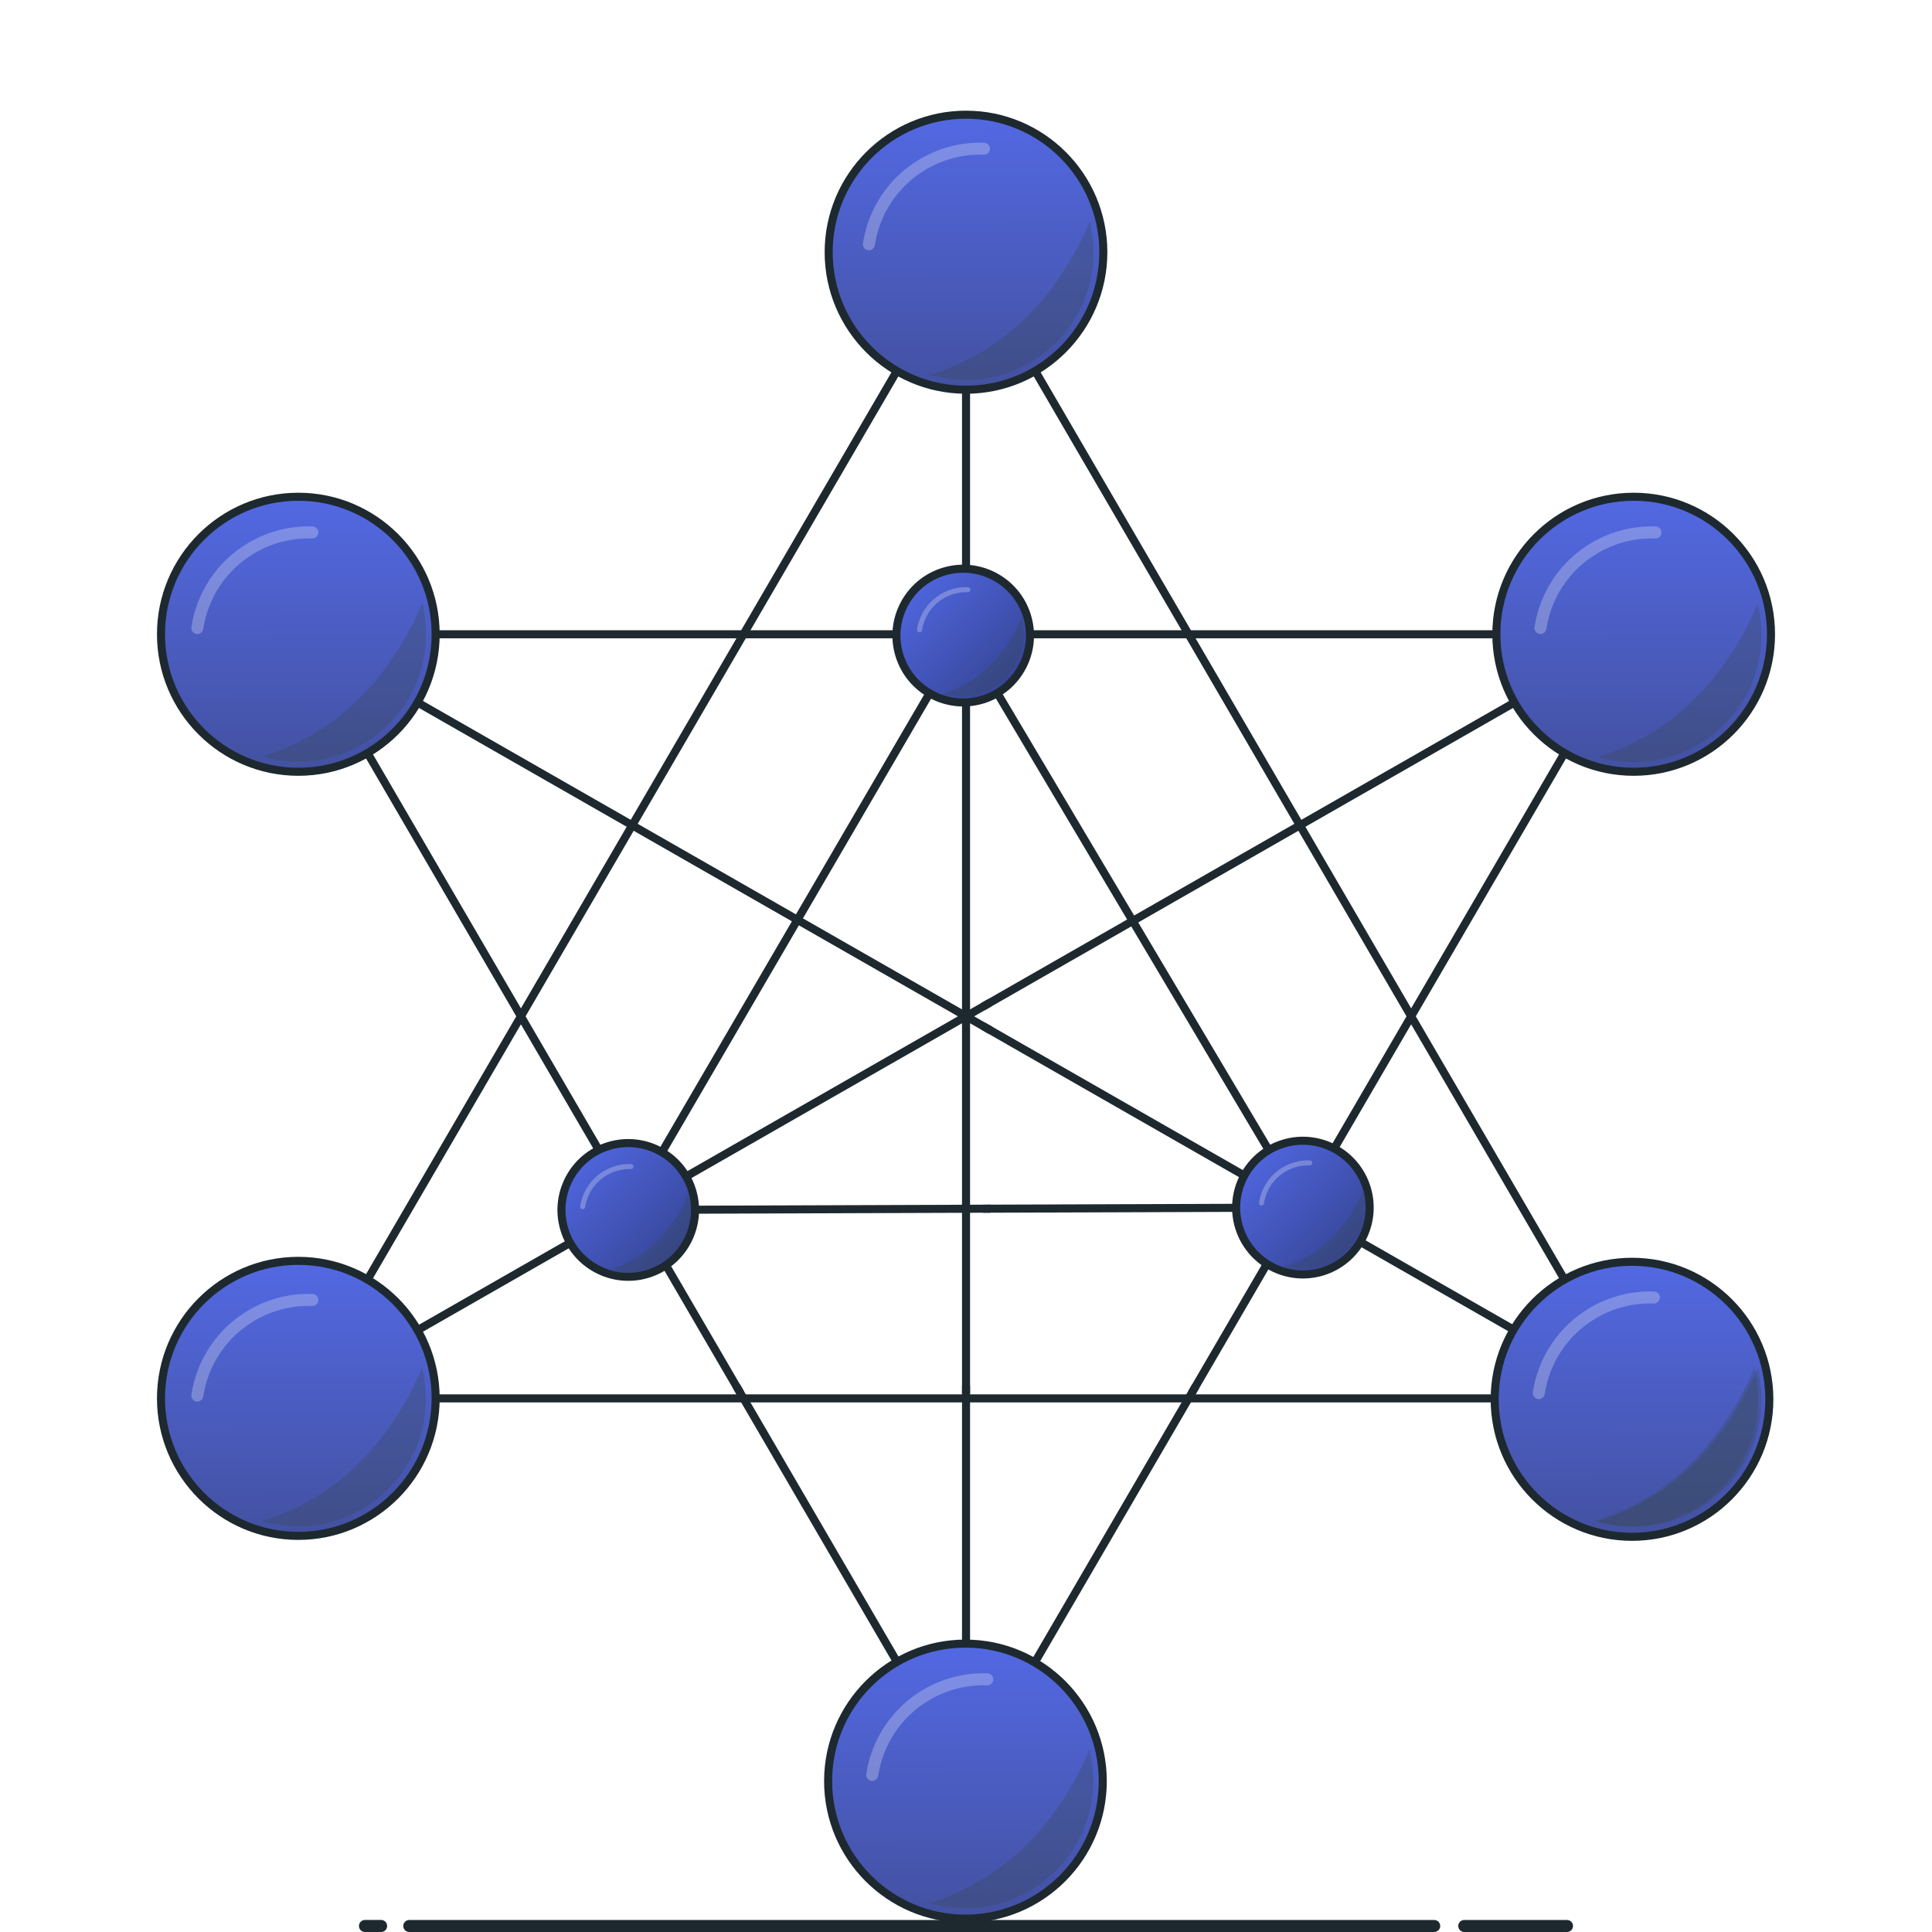 <?xml version="1.0" standalone="no"?><!-- Generator: Gravit.io --><svg xmlns="http://www.w3.org/2000/svg" xmlns:xlink="http://www.w3.org/1999/xlink" style="isolation:isolate" viewBox="16 16 480 480.004" width="480" height="480.004"><g style="isolation:isolate" id="distributed-illustration"><rect x="16" y="16" width="480" height="480" transform="matrix(1,0,0,1,0,0)" fill="none"/><g id="Ground"><line x1="117.682" y1="494.504" x2="261.157" y2="494.504" vector-effect="non-scaling-stroke" stroke-width="2.985" stroke="rgb(29,41,47)" stroke-linejoin="round" stroke-linecap="round" stroke-miterlimit="3"/><line x1="261.157" y1="494.504" x2="372.321" y2="494.504" vector-effect="non-scaling-stroke" stroke-width="2.985" stroke="rgb(29,41,47)" stroke-linejoin="round" stroke-linecap="round" stroke-miterlimit="3"/><line x1="379.792" y1="494.504" x2="405.318" y2="494.504" vector-effect="non-scaling-stroke" stroke-width="2.985" stroke="rgb(29,41,47)" stroke-linejoin="round" stroke-linecap="round" stroke-miterlimit="3"/><line x1="106.682" y1="494.504" x2="110.682" y2="494.504" vector-effect="non-scaling-stroke" stroke-width="3" stroke="rgb(29,41,47)" stroke-linejoin="round" stroke-linecap="round" stroke-miterlimit="3"/></g><g id="Icon"><g id="Lines"><line x1="418.106" y1="361.259" x2="421.891" y2="363.424" vector-effect="non-scaling-stroke" stroke-width="4" stroke="rgb(29,41,47)" stroke-linejoin="miter" stroke-linecap="square" stroke-miterlimit="3"/><line x1="90.126" y1="173.584" x2="261.157" y2="271.451" vector-effect="non-scaling-stroke" stroke-width="2" stroke="rgb(29,41,47)" stroke-linejoin="miter" stroke-linecap="square" stroke-miterlimit="3"/><line x1="261.157" y1="271.451" x2="418.106" y2="361.259" vector-effect="non-scaling-stroke" stroke-width="2" stroke="rgb(29,41,47)" stroke-linejoin="miter" stroke-linecap="square" stroke-miterlimit="3"/><line x1="256.008" y1="361.259" x2="256.008" y2="458.344" vector-effect="non-scaling-stroke" stroke-width="2" stroke="rgb(29,41,47)" stroke-linejoin="miter" stroke-linecap="square" stroke-miterlimit="3"/><line x1="256.008" y1="78.665" x2="256.008" y2="361.259" vector-effect="non-scaling-stroke" stroke-width="2" stroke="rgb(29,41,47)" stroke-linejoin="miter" stroke-linecap="square" stroke-miterlimit="3"/><line x1="90.126" y1="363.424" x2="261.157" y2="265.558" vector-effect="non-scaling-stroke" stroke-width="2" stroke="rgb(29,41,47)" stroke-linejoin="miter" stroke-linecap="square" stroke-miterlimit="3"/><line x1="261.157" y1="265.558" x2="421.891" y2="173.584" vector-effect="non-scaling-stroke" stroke-width="2" stroke="rgb(29,41,47)" stroke-linejoin="miter" stroke-linecap="square" stroke-miterlimit="3"/><line x1="420.629" y1="361.259" x2="421.891" y2="363.424" vector-effect="non-scaling-stroke" stroke-width="4" stroke="rgb(29,41,47)" stroke-linejoin="miter" stroke-linecap="square" stroke-miterlimit="3"/><line x1="256.008" y1="78.665" x2="420.629" y2="361.259" vector-effect="non-scaling-stroke" stroke-width="2" stroke="rgb(29,41,47)" stroke-linejoin="miter" stroke-linecap="square" stroke-miterlimit="3"/><line x1="261.157" y1="449.506" x2="256.008" y2="458.344" vector-effect="non-scaling-stroke" stroke-width="4" stroke="rgb(29,41,47)" stroke-linejoin="miter" stroke-linecap="square" stroke-miterlimit="3"/><line x1="312.564" y1="361.259" x2="261.157" y2="449.506" vector-effect="non-scaling-stroke" stroke-width="2" stroke="rgb(29,41,47)" stroke-linejoin="miter" stroke-linecap="square" stroke-miterlimit="3"/><line x1="421.891" y1="173.584" x2="312.564" y2="361.259" vector-effect="non-scaling-stroke" stroke-width="2" stroke="rgb(29,41,47)" stroke-linejoin="miter" stroke-linecap="square" stroke-miterlimit="3"/><line x1="256.008" y1="458.344" x2="199.453" y2="361.259" vector-effect="non-scaling-stroke" stroke-width="2" stroke="rgb(29,41,47)" stroke-linejoin="miter" stroke-linecap="square" stroke-miterlimit="3"/><line x1="199.453" y1="361.259" x2="90.126" y2="173.584" vector-effect="non-scaling-stroke" stroke-width="2" stroke="rgb(29,41,47)" stroke-linejoin="miter" stroke-linecap="square" stroke-miterlimit="3"/><line x1="90.126" y1="173.584" x2="421.891" y2="173.584" vector-effect="non-scaling-stroke" stroke-width="2" stroke="rgb(29,41,47)" stroke-linejoin="miter" stroke-linecap="square" stroke-miterlimit="3"/><line x1="91.301" y1="363.424" x2="420.75" y2="363.424" vector-effect="non-scaling-stroke" stroke-width="2" stroke="rgb(29,41,47)" stroke-linejoin="miter" stroke-linecap="square" stroke-miterlimit="3"/><line x1="256.008" y1="78.665" x2="90.126" y2="363.424" vector-effect="non-scaling-stroke" stroke-width="2" stroke="rgb(29,41,47)" stroke-linejoin="miter" stroke-linecap="square" stroke-miterlimit="3"/><line x1="255.305" y1="173.908" x2="172.086" y2="316.605" vector-effect="non-scaling-stroke" stroke-width="2" stroke="rgb(29,41,47)" stroke-linejoin="miter" stroke-linecap="square" stroke-miterlimit="3"/><line x1="172.086" y1="316.605" x2="261.157" y2="316.296" vector-effect="non-scaling-stroke" stroke-width="2" stroke="rgb(29,41,47)" stroke-linejoin="miter" stroke-linecap="square" stroke-miterlimit="3"/><line x1="261.157" y1="316.296" x2="339.702" y2="316.024" vector-effect="non-scaling-stroke" stroke-width="2" stroke="rgb(29,41,47)" stroke-linejoin="miter" stroke-linecap="square" stroke-miterlimit="3"/><line x1="255.305" y1="173.908" x2="339.702" y2="316.024" vector-effect="non-scaling-stroke" stroke-width="2" stroke="rgb(29,41,47)" stroke-linejoin="miter" stroke-linecap="square" stroke-miterlimit="3"/></g><g id="Nodes"><g id="Big nodes"><linearGradient id="_lgradient_38" x1="49.094%" y1="-25.359%" x2="49.665%" y2="122.55%"><stop offset="1.739%" stop-opacity="1" style="stop-color:rgb(86,110,242)"/><stop offset="98.696%" stop-opacity="1" style="stop-color:rgb(64,76,147)"/></linearGradient><path d=" M 221.882 78.66 C 221.882 59.804 237.17 44.496 256 44.496 C 274.83 44.496 290.118 59.804 290.118 78.66 C 290.118 97.516 274.83 112.825 256 112.825 C 237.17 112.825 221.882 97.516 221.882 78.66 Z " fill="url(#_lgradient_38)" vector-effect="non-scaling-stroke" stroke-width="2" stroke="rgb(29,41,47)" stroke-linejoin="miter" stroke-linecap="square" stroke-miterlimit="3"/><clipPath id="_clipPath_9uRiuX1vsllY2fuom8pQg5j7moaJKQtx"><linearGradient id="_lgradient_38" x1="49.094%" y1="-25.359%" x2="49.665%" y2="122.55%"><stop offset="1.739%" stop-opacity="1" style="stop-color:rgb(86,110,242)"/><stop offset="98.696%" stop-opacity="1" style="stop-color:rgb(64,76,147)"/></linearGradient><path d=" M 221.882 78.66 C 221.882 59.804 237.17 44.496 256 44.496 C 274.83 44.496 290.118 59.804 290.118 78.66 C 290.118 97.516 274.83 112.825 256 112.825 C 237.17 112.825 221.882 97.516 221.882 78.66 Z " fill="url(#_lgradient_38)" vector-effect="non-scaling-stroke" stroke-width="2" stroke="rgb(29,41,47)" stroke-linejoin="miter" stroke-linecap="square" stroke-miterlimit="3"/></clipPath><g clip-path="url(#_clipPath_9uRiuX1vsllY2fuom8pQg5j7moaJKQtx)"><path d=" M 231.873 76.689 C 233.104 68.583 237.881 61.098 245.526 56.684 C 250.229 53.969 255.397 52.775 260.456 52.952" fill="none" vector-effect="non-scaling-stroke" stroke-width="2.985" stroke="rgb(255,255,255)" stroke-opacity="0.26" stroke-linejoin="round" stroke-linecap="round" stroke-miterlimit="3"/></g><linearGradient id="_lgradient_39" x1="49.094%" y1="-25.359%" x2="49.665%" y2="122.55%"><stop offset="1.739%" stop-opacity="1" style="stop-color:rgb(86,110,242)"/><stop offset="98.696%" stop-opacity="1" style="stop-color:rgb(64,76,147)"/></linearGradient><path d=" M 56 173.58 C 56 154.724 71.288 139.416 90.118 139.416 C 108.948 139.416 124.235 154.724 124.235 173.58 C 124.235 192.436 108.948 207.745 90.118 207.745 C 71.288 207.745 56 192.436 56 173.58 Z " fill="url(#_lgradient_39)" vector-effect="non-scaling-stroke" stroke-width="2" stroke="rgb(29,41,47)" stroke-linejoin="miter" stroke-linecap="square" stroke-miterlimit="3"/><clipPath id="_clipPath_s7DQ2u7xeLBuF5U75CKyzolwPujjhSmp"><linearGradient id="_lgradient_39" x1="49.094%" y1="-25.359%" x2="49.665%" y2="122.55%"><stop offset="1.739%" stop-opacity="1" style="stop-color:rgb(86,110,242)"/><stop offset="98.696%" stop-opacity="1" style="stop-color:rgb(64,76,147)"/></linearGradient><path d=" M 56 173.58 C 56 154.724 71.288 139.416 90.118 139.416 C 108.948 139.416 124.235 154.724 124.235 173.58 C 124.235 192.436 108.948 207.745 90.118 207.745 C 71.288 207.745 56 192.436 56 173.58 Z " fill="url(#_lgradient_39)" vector-effect="non-scaling-stroke" stroke-width="2" stroke="rgb(29,41,47)" stroke-linejoin="miter" stroke-linecap="square" stroke-miterlimit="3"/></clipPath><g clip-path="url(#_clipPath_s7DQ2u7xeLBuF5U75CKyzolwPujjhSmp)"><path d=" M 65.025 172.03 C 66.256 163.925 71.033 156.44 78.678 152.026 C 83.381 149.31 88.549 148.117 93.608 148.294" fill="none" vector-effect="non-scaling-stroke" stroke-width="2.985" stroke="rgb(255,255,255)" stroke-opacity="0.26" stroke-linejoin="round" stroke-linecap="round" stroke-miterlimit="3"/></g><path d=" M 231.873 459.056 C 233.104 450.951 237.881 443.466 245.526 439.052 C 249.642 436.675 254.113 435.464 258.557 435.296" fill="none" vector-effect="non-scaling-stroke" stroke-width="2.985" stroke="rgb(255,255,255)" stroke-opacity="0.26" stroke-linejoin="round" stroke-linecap="round" stroke-miterlimit="3"/><linearGradient id="_lgradient_40" x1="49.094%" y1="-25.359%" x2="49.665%" y2="122.55%"><stop offset="1.739%" stop-opacity="1" style="stop-color:rgb(86,110,242)"/><stop offset="98.696%" stop-opacity="1" style="stop-color:rgb(64,76,147)"/></linearGradient><path d=" M 387.765 173.58 C 387.765 154.724 403.052 139.416 421.882 139.416 C 440.712 139.416 456 154.724 456 173.58 C 456 192.436 440.712 207.745 421.882 207.745 C 403.052 207.745 387.765 192.436 387.765 173.58 Z " fill="url(#_lgradient_40)" vector-effect="non-scaling-stroke" stroke-width="2" stroke="rgb(29,41,47)" stroke-linejoin="miter" stroke-linecap="square" stroke-miterlimit="3"/><clipPath id="_clipPath_B2WBtE8mrYUDBejFM0BnNYB1HGlv90Db"><linearGradient id="_lgradient_40" x1="49.094%" y1="-25.359%" x2="49.665%" y2="122.55%"><stop offset="1.739%" stop-opacity="1" style="stop-color:rgb(86,110,242)"/><stop offset="98.696%" stop-opacity="1" style="stop-color:rgb(64,76,147)"/></linearGradient><path d=" M 387.765 173.58 C 387.765 154.724 403.052 139.416 421.882 139.416 C 440.712 139.416 456 154.724 456 173.58 C 456 192.436 440.712 207.745 421.882 207.745 C 403.052 207.745 387.765 192.436 387.765 173.58 Z " fill="url(#_lgradient_40)" vector-effect="non-scaling-stroke" stroke-width="2" stroke="rgb(29,41,47)" stroke-linejoin="miter" stroke-linecap="square" stroke-miterlimit="3"/></clipPath><g clip-path="url(#_clipPath_B2WBtE8mrYUDBejFM0BnNYB1HGlv90Db)"><path d=" M 398.721 172.03 C 399.953 163.925 404.729 156.44 412.374 152.026 C 417.078 149.31 422.245 148.117 427.305 148.294" fill="none" vector-effect="non-scaling-stroke" stroke-width="2.985" stroke="rgb(255,255,255)" stroke-opacity="0.26" stroke-linejoin="round" stroke-linecap="round" stroke-miterlimit="3"/></g><linearGradient id="_lgradient_41" x1="49.094%" y1="-25.359%" x2="49.665%" y2="122.55%"><stop offset="1.739%" stop-opacity="1" style="stop-color:rgb(86,110,242)"/><stop offset="98.696%" stop-opacity="1" style="stop-color:rgb(64,76,147)"/></linearGradient><path d=" M 221.743 458.517 C 221.743 439.661 237.031 424.353 255.861 424.353 C 274.691 424.353 289.979 439.661 289.979 458.517 C 289.979 477.373 274.691 492.682 255.861 492.682 C 237.031 492.682 221.743 477.373 221.743 458.517 Z " fill="url(#_lgradient_41)" vector-effect="non-scaling-stroke" stroke-width="2" stroke="rgb(29,41,47)" stroke-linejoin="miter" stroke-linecap="square" stroke-miterlimit="3"/><clipPath id="_clipPath_8BWhby5uPMsDx4kJUiPUdt3525THTfuK"><linearGradient id="_lgradient_41" x1="49.094%" y1="-25.359%" x2="49.665%" y2="122.55%"><stop offset="1.739%" stop-opacity="1" style="stop-color:rgb(86,110,242)"/><stop offset="98.696%" stop-opacity="1" style="stop-color:rgb(64,76,147)"/></linearGradient><path d=" M 221.743 458.517 C 221.743 439.661 237.031 424.353 255.861 424.353 C 274.691 424.353 289.979 439.661 289.979 458.517 C 289.979 477.373 274.691 492.682 255.861 492.682 C 237.031 492.682 221.743 477.373 221.743 458.517 Z " fill="url(#_lgradient_41)" vector-effect="non-scaling-stroke" stroke-width="2" stroke="rgb(29,41,47)" stroke-linejoin="miter" stroke-linecap="square" stroke-miterlimit="3"/></clipPath><g clip-path="url(#_clipPath_8BWhby5uPMsDx4kJUiPUdt3525THTfuK)"><path d=" M 232.7 456.968 C 233.931 448.862 238.708 441.377 246.353 436.963 C 251.057 434.248 256.224 433.054 261.283 433.231" fill="none" vector-effect="non-scaling-stroke" stroke-width="2.985" stroke="rgb(255,255,255)" stroke-opacity="0.26" stroke-linejoin="round" stroke-linecap="round" stroke-miterlimit="3"/></g><linearGradient id="_lgradient_42" x1="49.094%" y1="-25.359%" x2="49.665%" y2="122.55%"><stop offset="1.739%" stop-opacity="1" style="stop-color:rgb(86,110,242)"/><stop offset="98.696%" stop-opacity="1" style="stop-color:rgb(64,76,147)"/></linearGradient><path d=" M 56 363.42 C 56 344.564 71.288 329.255 90.118 329.255 C 108.948 329.255 124.235 344.564 124.235 363.42 C 124.235 382.276 108.948 397.584 90.118 397.584 C 71.288 397.584 56 382.276 56 363.42 Z " fill="url(#_lgradient_42)" vector-effect="non-scaling-stroke" stroke-width="2" stroke="rgb(29,41,47)" stroke-linejoin="miter" stroke-linecap="square" stroke-miterlimit="3"/><clipPath id="_clipPath_9bbpVbD3wF92nJWkEnxvjSEdhehw5CYp"><linearGradient id="_lgradient_42" x1="49.094%" y1="-25.359%" x2="49.665%" y2="122.55%"><stop offset="1.739%" stop-opacity="1" style="stop-color:rgb(86,110,242)"/><stop offset="98.696%" stop-opacity="1" style="stop-color:rgb(64,76,147)"/></linearGradient><path d=" M 56 363.42 C 56 344.564 71.288 329.255 90.118 329.255 C 108.948 329.255 124.235 344.564 124.235 363.42 C 124.235 382.276 108.948 397.584 90.118 397.584 C 71.288 397.584 56 382.276 56 363.42 Z " fill="url(#_lgradient_42)" vector-effect="non-scaling-stroke" stroke-width="2" stroke="rgb(29,41,47)" stroke-linejoin="miter" stroke-linecap="square" stroke-miterlimit="3"/></clipPath><g clip-path="url(#_clipPath_9bbpVbD3wF92nJWkEnxvjSEdhehw5CYp)"><path d=" M 65.025 362.714 C 66.256 354.609 71.033 347.124 78.678 342.71 C 83.381 339.994 88.549 338.8 93.608 338.978" fill="none" vector-effect="non-scaling-stroke" stroke-width="2.985" stroke="rgb(255,255,255)" stroke-opacity="0.26" stroke-linejoin="round" stroke-linecap="round" stroke-miterlimit="3"/></g><linearGradient id="_lgradient_43" x1="49.094%" y1="-25.359%" x2="49.665%" y2="122.55%"><stop offset="1.739%" stop-opacity="1" style="stop-color:rgb(86,110,242)"/><stop offset="98.696%" stop-opacity="1" style="stop-color:rgb(64,76,147)"/></linearGradient><path d=" M 387.351 363.654 C 387.351 344.798 402.639 329.489 421.469 329.489 C 440.299 329.489 455.587 344.798 455.587 363.654 C 455.587 382.51 440.299 397.818 421.469 397.818 C 402.639 397.818 387.351 382.51 387.351 363.654 Z " fill="url(#_lgradient_43)" vector-effect="non-scaling-stroke" stroke-width="2" stroke="rgb(29,41,47)" stroke-linejoin="miter" stroke-linecap="square" stroke-miterlimit="3"/><clipPath id="_clipPath_Wr1gHx9TXCYXkvwJgE9cRB72OLU2NzPy"><linearGradient id="_lgradient_43" x1="49.094%" y1="-25.359%" x2="49.665%" y2="122.55%"><stop offset="1.739%" stop-opacity="1" style="stop-color:rgb(86,110,242)"/><stop offset="98.696%" stop-opacity="1" style="stop-color:rgb(64,76,147)"/></linearGradient><path d=" M 387.351 363.654 C 387.351 344.798 402.639 329.489 421.469 329.489 C 440.299 329.489 455.587 344.798 455.587 363.654 C 455.587 382.51 440.299 397.818 421.469 397.818 C 402.639 397.818 387.351 382.51 387.351 363.654 Z " fill="url(#_lgradient_43)" vector-effect="non-scaling-stroke" stroke-width="2" stroke="rgb(29,41,47)" stroke-linejoin="miter" stroke-linecap="square" stroke-miterlimit="3"/></clipPath><g clip-path="url(#_clipPath_Wr1gHx9TXCYXkvwJgE9cRB72OLU2NzPy)"><path d=" M 398.308 362.104 C 399.539 353.999 404.316 346.514 411.961 342.1 C 416.664 339.384 421.832 338.19 426.891 338.368" fill="none" vector-effect="non-scaling-stroke" stroke-width="2.985" stroke="rgb(255,255,255)" stroke-opacity="0.26" stroke-linejoin="round" stroke-linecap="round" stroke-miterlimit="3"/></g></g><g id="Small nodes"><linearGradient id="_lgradient_44" x1="-3.927%" y1="-2.646%" x2="101.064%" y2="101.537%"><stop offset="1.739%" stop-opacity="1" style="stop-color:rgb(86,110,242)"/><stop offset="99.13%" stop-opacity="1" style="stop-color:rgb(47,60,130)"/></linearGradient><path d=" M 156.226 321.474 C 153.542 312.708 158.47 303.411 167.224 300.724 C 175.977 298.036 185.262 302.971 187.945 311.736 C 190.629 320.502 185.701 329.799 176.947 332.486 C 168.194 335.174 158.909 330.239 156.226 321.474 Z " fill="url(#_lgradient_44)" vector-effect="non-scaling-stroke" stroke-width="2" stroke="rgb(29,41,47)" stroke-linejoin="miter" stroke-linecap="square" stroke-miterlimit="3"/><clipPath id="_clipPath_4JZm17V0RQ7OxwWOJlOHkxcqdQocUi2P"><linearGradient id="_lgradient_44" x1="-3.927%" y1="-2.646%" x2="101.064%" y2="101.537%"><stop offset="1.739%" stop-opacity="1" style="stop-color:rgb(86,110,242)"/><stop offset="99.13%" stop-opacity="1" style="stop-color:rgb(47,60,130)"/></linearGradient><path d=" M 156.226 321.474 C 153.542 312.708 158.47 303.411 167.224 300.724 C 175.977 298.036 185.262 302.971 187.945 311.736 C 190.629 320.502 185.701 329.799 176.947 332.486 C 168.194 335.174 158.909 330.239 156.226 321.474 Z " fill="url(#_lgradient_44)" vector-effect="non-scaling-stroke" stroke-width="2" stroke="rgb(29,41,47)" stroke-linejoin="miter" stroke-linecap="square" stroke-miterlimit="3"/></clipPath><g clip-path="url(#_clipPath_4JZm17V0RQ7OxwWOJlOHkxcqdQocUi2P)"><path d=" M 160.761 315.8 C 161.278 312.398 163.284 309.255 166.493 307.402 C 168.468 306.262 170.637 305.761 172.761 305.836" fill="none" vector-effect="non-scaling-stroke" stroke-width="1.253" stroke="rgb(255,255,255)" stroke-opacity="0.26" stroke-linejoin="round" stroke-linecap="round" stroke-miterlimit="3"/></g><linearGradient id="_lgradient_45" x1="-3.927%" y1="-2.646%" x2="101.064%" y2="101.537%"><stop offset="1.739%" stop-opacity="1" style="stop-color:rgb(86,110,242)"/><stop offset="99.13%" stop-opacity="1" style="stop-color:rgb(47,60,130)"/></linearGradient><path d=" M 323.842 320.893 C 321.159 312.128 326.087 302.83 334.84 300.143 C 343.593 297.456 352.878 302.39 355.561 311.156 C 358.245 319.921 353.317 329.219 344.564 331.906 C 335.81 334.593 326.525 329.658 323.842 320.893 Z " fill="url(#_lgradient_45)" vector-effect="non-scaling-stroke" stroke-width="2" stroke="rgb(29,41,47)" stroke-linejoin="miter" stroke-linecap="square" stroke-miterlimit="3"/><clipPath id="_clipPath_I0pKjdaCp7UOKwPOCIv3BrL52sT3Awlr"><linearGradient id="_lgradient_45" x1="-3.927%" y1="-2.646%" x2="101.064%" y2="101.537%"><stop offset="1.739%" stop-opacity="1" style="stop-color:rgb(86,110,242)"/><stop offset="99.13%" stop-opacity="1" style="stop-color:rgb(47,60,130)"/></linearGradient><path d=" M 323.842 320.893 C 321.159 312.128 326.087 302.83 334.84 300.143 C 343.593 297.456 352.878 302.39 355.561 311.156 C 358.245 319.921 353.317 329.219 344.564 331.906 C 335.81 334.593 326.525 329.658 323.842 320.893 Z " fill="url(#_lgradient_45)" vector-effect="non-scaling-stroke" stroke-width="2" stroke="rgb(29,41,47)" stroke-linejoin="miter" stroke-linecap="square" stroke-miterlimit="3"/></clipPath><g clip-path="url(#_clipPath_I0pKjdaCp7UOKwPOCIv3BrL52sT3Awlr)"><path d=" M 329.417 314.883 C 329.934 311.48 331.94 308.338 335.149 306.485 C 337.124 305.345 339.293 304.843 341.417 304.918" fill="none" vector-effect="non-scaling-stroke" stroke-width="1.253" stroke="rgb(255,255,255)" stroke-opacity="0.26" stroke-linejoin="round" stroke-linecap="round" stroke-miterlimit="3"/></g><linearGradient id="_lgradient_46" x1="-3.927%" y1="-2.646%" x2="101.064%" y2="101.537%"><stop offset="1.739%" stop-opacity="1" style="stop-color:rgb(86,110,242)"/><stop offset="99.13%" stop-opacity="1" style="stop-color:rgb(47,60,130)"/></linearGradient><path d=" M 239.445 178.777 C 236.762 170.011 241.69 160.714 250.443 158.027 C 259.196 155.339 268.481 160.274 271.165 169.039 C 273.848 177.805 268.92 187.102 260.167 189.789 C 251.414 192.477 242.128 187.542 239.445 178.777 Z " fill="url(#_lgradient_46)" vector-effect="non-scaling-stroke" stroke-width="2" stroke="rgb(29,41,47)" stroke-linejoin="miter" stroke-linecap="square" stroke-miterlimit="3"/><clipPath id="_clipPath_XbxO2PLwur1ugjcTxQaceZk5A43a6YGI"><linearGradient id="_lgradient_46" x1="-3.927%" y1="-2.646%" x2="101.064%" y2="101.537%"><stop offset="1.739%" stop-opacity="1" style="stop-color:rgb(86,110,242)"/><stop offset="99.13%" stop-opacity="1" style="stop-color:rgb(47,60,130)"/></linearGradient><path d=" M 239.445 178.777 C 236.762 170.011 241.69 160.714 250.443 158.027 C 259.196 155.339 268.481 160.274 271.165 169.039 C 273.848 177.805 268.92 187.102 260.167 189.789 C 251.414 192.477 242.128 187.542 239.445 178.777 Z " fill="url(#_lgradient_46)" vector-effect="non-scaling-stroke" stroke-width="2" stroke="rgb(29,41,47)" stroke-linejoin="miter" stroke-linecap="square" stroke-miterlimit="3"/></clipPath><g clip-path="url(#_clipPath_XbxO2PLwur1ugjcTxQaceZk5A43a6YGI)"><path d=" M 244.465 172.469 C 244.982 169.066 246.988 165.924 250.197 164.071 C 252.172 162.931 254.341 162.43 256.465 162.504" fill="none" vector-effect="non-scaling-stroke" stroke-width="1.253" stroke="rgb(255,255,255)" stroke-opacity="0.26" stroke-linejoin="round" stroke-linecap="round" stroke-miterlimit="3"/></g></g></g><g id="Shadow"><path d=" M 453.61 172.414 Q 453.476 169.489 452.739 165.958 Q 439.795 195.711 412.94 204.083 C 420.135 206.025 429.578 206.504 439.556 199.988 C 442.391 198.057 444.37 196.126 446.566 193.607 C 451.54 187.273 453.794 180.508 453.61 172.414 Z " fill="rgb(55,71,79)" fill-opacity="0.3"/><path d=" M 453.614 362.334 Q 453.48 359.409 452.743 355.879 Q 439.799 385.631 412.944 394.003 C 420.139 395.945 429.582 396.425 439.56 389.909 C 442.395 387.977 444.374 386.046 446.57 383.527 C 451.544 377.194 453.798 370.428 453.614 362.334 Z " fill="rgb(55,71,79)" fill-opacity="0.3"/><path d=" M 355.25 314.802 Q 355.183 313.324 354.81 311.54 Q 348.269 326.575 334.698 330.806 C 338.334 331.788 343.106 332.03 348.148 328.737 C 349.58 327.761 350.581 326.785 351.691 325.512 C 354.204 322.311 355.343 318.893 355.25 314.802 Z " fill="rgb(55,71,79)" fill-opacity="0.3"/><path d=" M 187.657 315.639 Q 187.59 314.161 187.217 312.377 Q 180.676 327.412 167.105 331.643 C 170.741 332.625 175.513 332.867 180.556 329.574 C 181.988 328.598 182.988 327.622 184.098 326.349 C 186.611 323.148 187.751 319.73 187.657 315.639 Z " fill="rgb(55,71,79)" fill-opacity="0.3"/><path d=" M 270.409 172.509 Q 270.341 171.03 269.969 169.246 Q 263.428 184.282 249.856 188.513 C 253.492 189.494 258.264 189.736 263.307 186.443 C 264.739 185.467 265.739 184.492 266.85 183.219 C 269.363 180.018 270.502 176.599 270.409 172.509 Z " fill="rgb(55,71,79)" fill-opacity="0.3"/><path d=" M 261.157 489.658 C 255.902 490.53 251.059 489.898 246.95 488.789 C 252.078 487.19 256.826 485.007 261.157 482.183 L 261.157 489.658 L 261.157 489.658 Z " fill="rgb(55,71,79)" fill-opacity="0.3"/><path d=" M 261.157 489.658 C 265.106 488.996 269.287 487.489 273.567 484.694 C 276.401 482.763 278.38 480.832 280.577 478.313 C 285.55 471.979 287.805 465.214 287.62 457.119 Q 287.487 454.194 286.749 450.664 Q 277.513 471.894 261.157 482.183 L 261.157 489.658 L 261.157 489.658 Z " fill="rgb(55,71,79)" fill-opacity="0.3"/><path d=" M 121.78 362.253 Q 121.647 359.328 120.909 355.798 Q 107.965 385.55 81.11 393.923 C 88.305 395.865 97.748 396.344 107.727 389.828 C 110.561 387.897 112.54 385.965 114.737 383.446 C 119.71 377.113 121.965 370.348 121.78 362.253 Z " fill="rgb(55,71,79)" fill-opacity="0.3"/><path d=" M 121.825 172.29 Q 121.691 169.365 120.954 165.835 Q 108.01 195.587 81.155 203.959 C 88.35 205.901 97.793 206.38 107.771 199.865 C 110.605 197.933 112.584 196.002 114.781 193.483 C 119.755 187.15 122.009 180.384 121.825 172.29 Z " fill="rgb(55,71,79)" fill-opacity="0.3"/><path d=" M 287.673 77.468 Q 287.539 74.543 286.802 71.013 Q 273.858 100.765 247.003 109.137 C 254.198 111.079 263.641 111.559 273.619 105.043 C 276.453 103.112 278.432 101.18 280.629 98.661 C 285.603 92.328 287.857 85.563 287.673 77.468 Z " fill="rgb(55,71,79)" fill-opacity="0.3"/><path d=" M 452.78 362.253 Q 452.647 359.328 451.909 355.798 Q 438.965 385.55 412.11 393.923 C 419.305 395.865 428.748 396.344 438.727 389.828 C 441.561 387.897 443.54 385.965 445.737 383.446 C 450.71 377.113 452.965 370.348 452.78 362.253 Z " fill="rgb(55,71,79)" fill-opacity="0.3"/></g></g></g></svg>